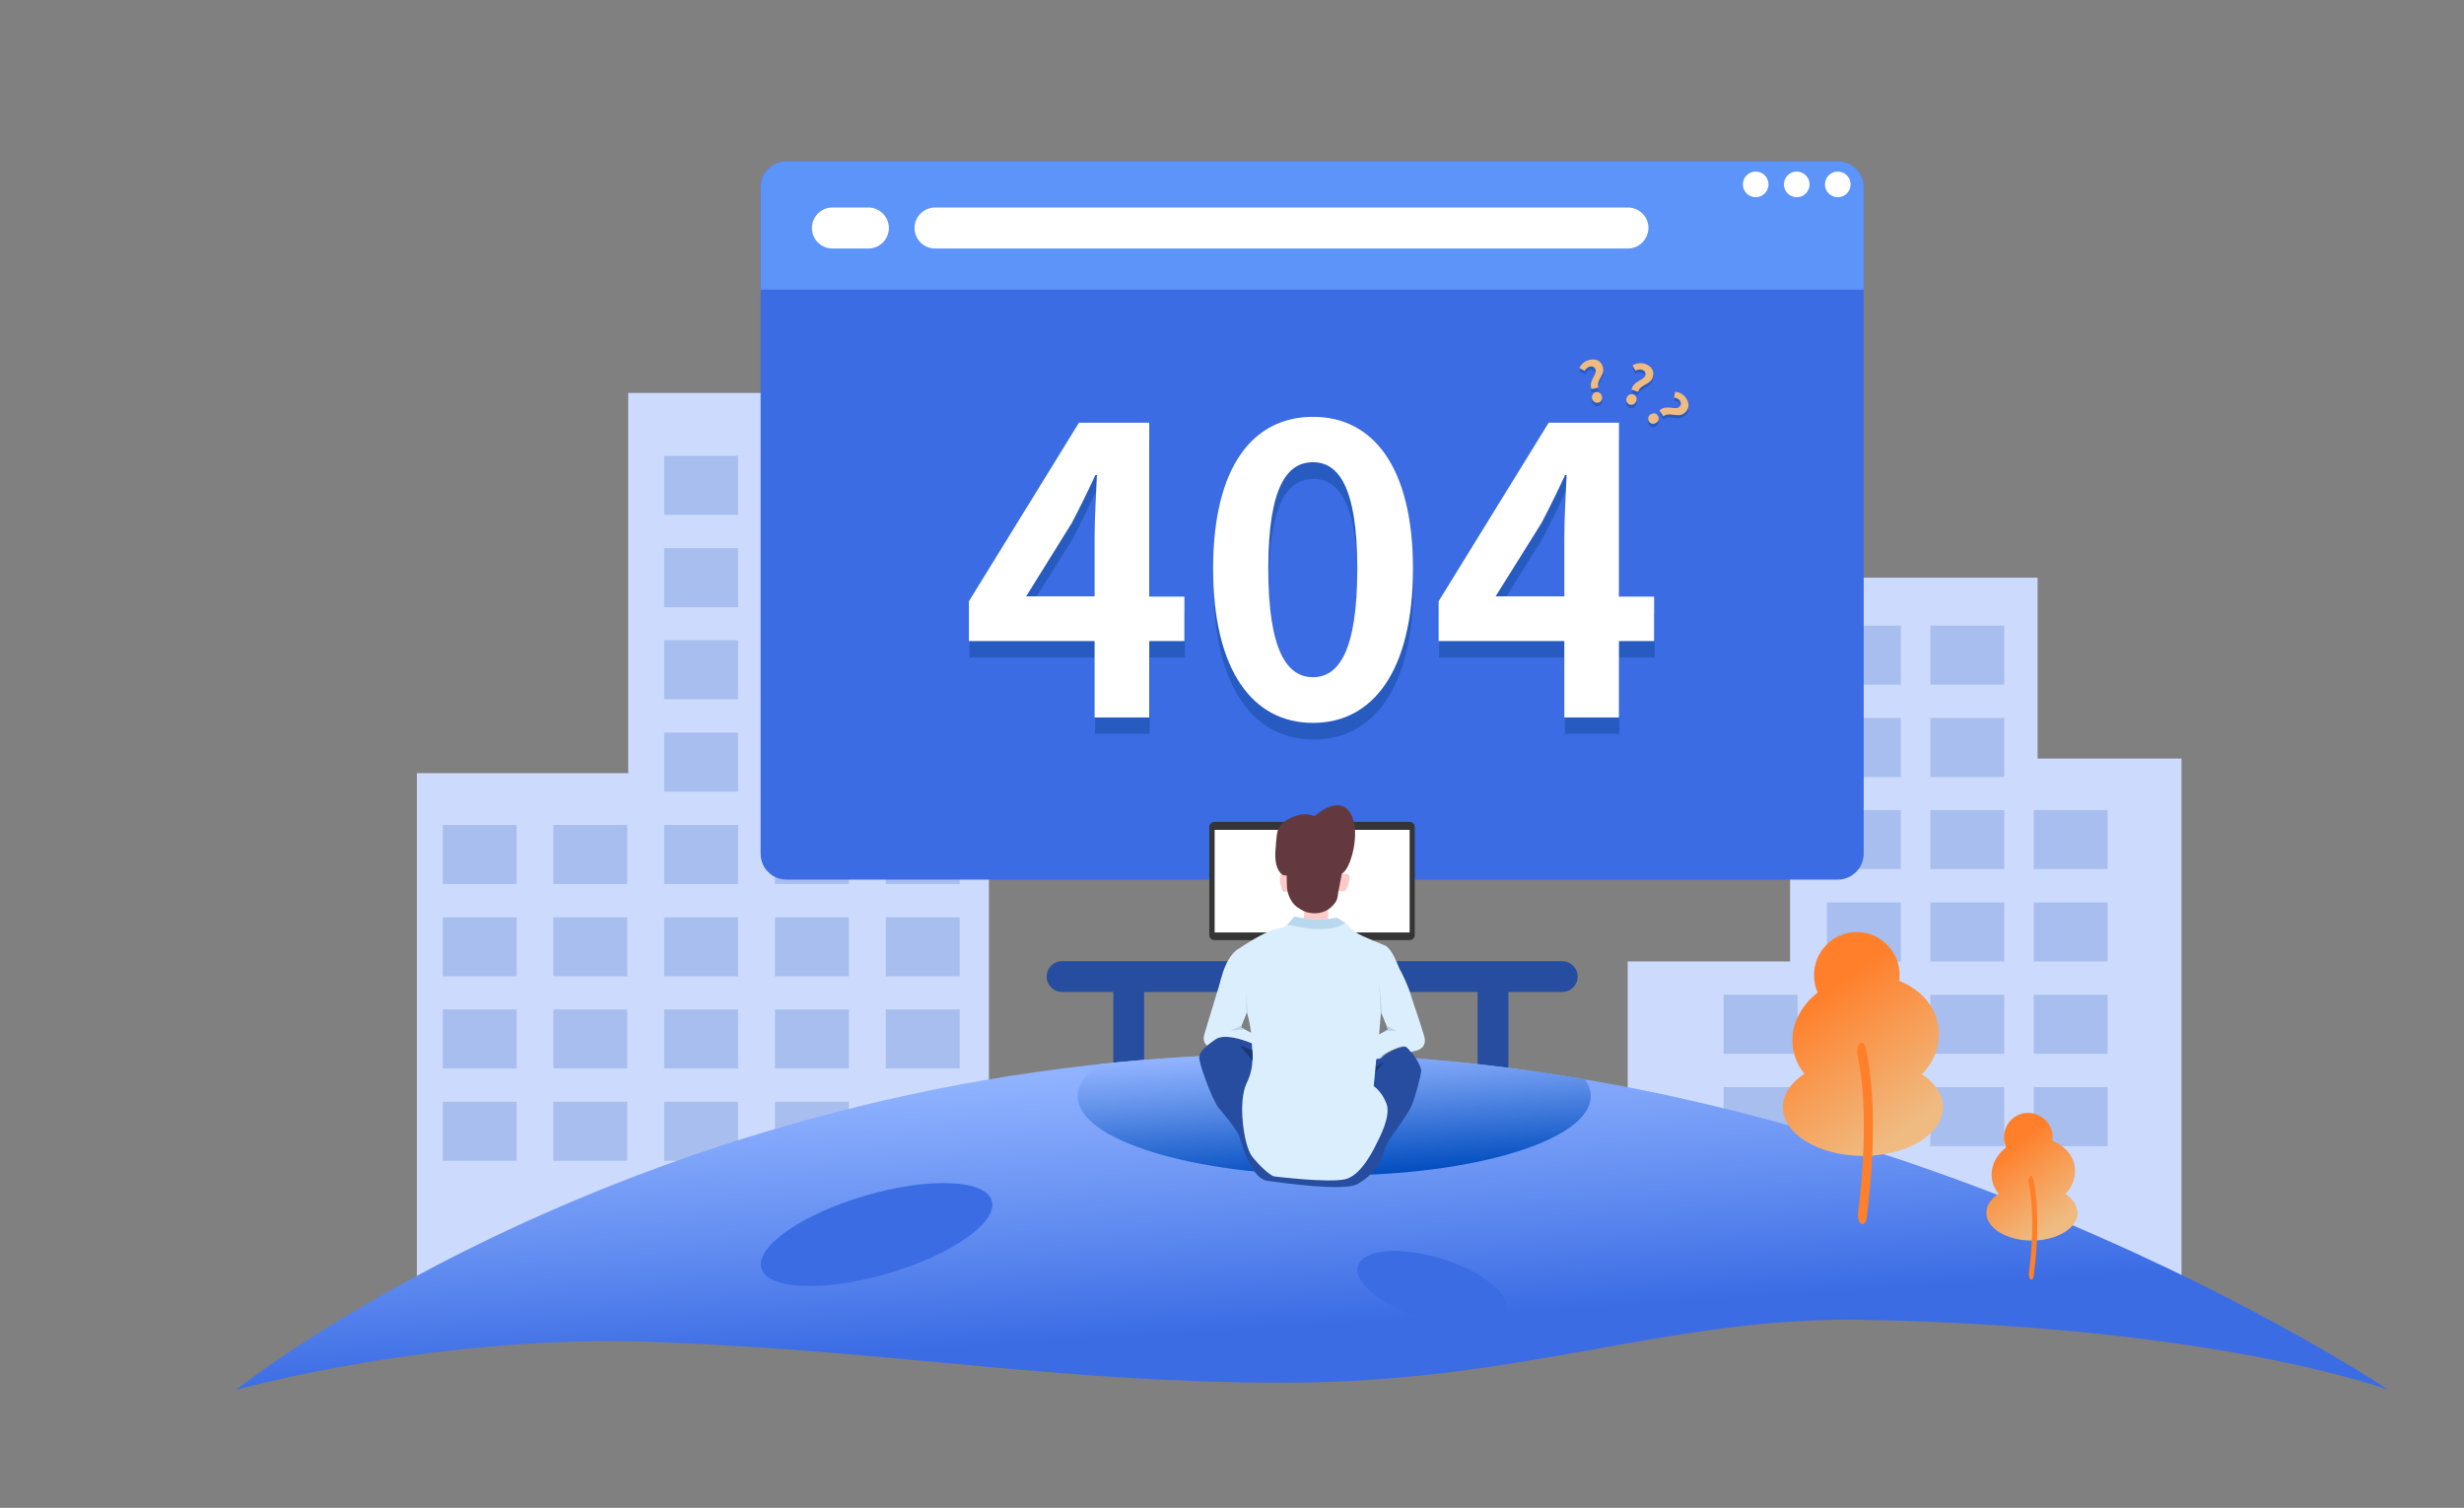 <svg width="938" height="574" viewBox="0 0 938 574" fill="none" xmlns="http://www.w3.org/2000/svg">
<rect x="0" y="0" width="938" height="574" fill="#808080" stroke="none"/>
<path d="M594.727 377.617H404.297C401.074 377.617 398.438 374.98 398.438 371.758C398.438 368.535 401.074 365.898 404.297 365.898H594.727C597.949 365.898 600.586 368.535 600.586 371.758C600.586 374.98 597.949 377.617 594.727 377.617Z" fill="#274DA0"/>
<path d="M435.543 421.62V376.698H423.824V421.62H435.543Z" fill="#274DA0"/>
<path d="M574.215 421.62V376.698H562.496V421.62H574.215Z" fill="#274DA0"/>
<path d="M158.691 495.293V294.316H239.16V149.59H376.465V495.293H158.691Z" fill="#CCDAFE"/>
<path d="M280.957 173.516H252.832V195.977H280.957V173.516Z" fill="#A8BEEF"/>
<path d="M323.145 173.516H295.02V195.977H323.145V173.516Z" fill="#A8BEEF"/>
<path d="M365.332 173.516H337.207V195.977H365.332V173.516Z" fill="#A8BEEF"/>
<path d="M280.957 208.672H252.832V231.133H280.957V208.672Z" fill="#A8BEEF"/>
<path d="M323.145 208.672H295.02V231.133H323.145V208.672Z" fill="#A8BEEF"/>
<path d="M365.332 208.672H337.207V231.133H365.332V208.672Z" fill="#A8BEEF"/>
<path d="M280.957 243.73H252.832V266.191H280.957V243.73Z" fill="#A8BEEF"/>
<path d="M323.145 243.73H295.02V266.191H323.145V243.73Z" fill="#A8BEEF"/>
<path d="M365.332 243.73H337.207V266.191H365.332V243.73Z" fill="#A8BEEF"/>
<path d="M280.957 278.887H252.832V301.348H280.957V278.887Z" fill="#A8BEEF"/>
<path d="M323.145 278.887H295.02V301.348H323.145V278.887Z" fill="#A8BEEF"/>
<path d="M365.332 278.887H337.207V301.348H365.332V278.887Z" fill="#A8BEEF"/>
<path d="M280.957 314.043H252.832V336.504H280.957V314.043Z" fill="#A8BEEF"/>
<path d="M238.77 314.043H210.645V336.504H238.77V314.043Z" fill="#A8BEEF"/>
<path d="M196.68 314.043H168.555V336.504H196.68V314.043Z" fill="#A8BEEF"/>
<path d="M323.145 314.043H295.02V336.504H323.145V314.043Z" fill="#A8BEEF"/>
<path d="M365.332 314.043H337.207V336.504H365.332V314.043Z" fill="#A8BEEF"/>
<path d="M280.957 349.199H252.832V371.66H280.957V349.199Z" fill="#A8BEEF"/>
<path d="M238.77 349.199H210.645V371.66H238.77V349.199Z" fill="#A8BEEF"/>
<path d="M196.68 349.199H168.555V371.66H196.68V349.199Z" fill="#A8BEEF"/>
<path d="M323.145 349.199H295.02V371.66H323.145V349.199Z" fill="#A8BEEF"/>
<path d="M365.332 349.199H337.207V371.66H365.332V349.199Z" fill="#A8BEEF"/>
<path d="M280.957 384.258H252.832V406.719H280.957V384.258Z" fill="#A8BEEF"/>
<path d="M238.77 384.258H210.645V406.719H238.77V384.258Z" fill="#A8BEEF"/>
<path d="M196.68 384.258H168.555V406.719H196.68V384.258Z" fill="#A8BEEF"/>
<path d="M323.145 384.258H295.02V406.719H323.145V384.258Z" fill="#A8BEEF"/>
<path d="M365.332 384.258H337.207V406.719H365.332V384.258Z" fill="#A8BEEF"/>
<path d="M280.957 419.414H252.832V441.875H280.957V419.414Z" fill="#A8BEEF"/>
<path d="M238.77 419.414H210.645V441.875H238.77V419.414Z" fill="#A8BEEF"/>
<path d="M196.68 419.414H168.555V441.875H196.68V419.414Z" fill="#A8BEEF"/>
<path d="M323.145 419.414H295.02V441.875H323.145V419.414Z" fill="#A8BEEF"/>
<path d="M365.332 419.414H337.207V441.875H365.332V419.414Z" fill="#A8BEEF"/>
<path d="M619.629 492.559V365.996H681.445V219.902H775.684V288.75H830.469V492.559H619.629Z" fill="#CCDAFE"/>
<path d="M723.633 238.164H695.508V260.625H723.633V238.164Z" fill="#A8BEEF"/>
<path d="M762.988 238.164H734.863V260.625H762.988V238.164Z" fill="#A8BEEF"/>
<path d="M723.633 378.691H695.508V401.152H723.633V378.691Z" fill="#A8BEEF"/>
<path d="M684.277 378.691H656.152V401.152H684.277V378.691Z" fill="#A8BEEF"/>
<path d="M684.277 413.848H656.152V436.309H684.277V413.848Z" fill="#A8BEEF"/>
<path d="M762.988 378.691H734.863V401.152H762.988V378.691Z" fill="#A8BEEF"/>
<path d="M723.633 273.32H695.508V295.781H723.633V273.32Z" fill="#A8BEEF"/>
<path d="M762.988 273.32H734.863V295.781H762.988V273.32Z" fill="#A8BEEF"/>
<path d="M723.633 308.379H695.508V330.84H723.633V308.379Z" fill="#A8BEEF"/>
<path d="M762.988 308.379H734.863V330.84H762.988V308.379Z" fill="#A8BEEF"/>
<path d="M802.344 308.379H774.219V330.84H802.344V308.379Z" fill="#A8BEEF"/>
<path d="M802.344 343.535H774.219V365.996H802.344V343.535Z" fill="#A8BEEF"/>
<path d="M802.344 378.691H774.219V401.152H802.344V378.691Z" fill="#A8BEEF"/>
<path d="M802.344 413.848H774.219V436.309H802.344V413.848Z" fill="#A8BEEF"/>
<path d="M723.633 343.535H695.508V365.996H723.633V343.535Z" fill="#A8BEEF"/>
<path d="M762.988 343.535H734.863V365.996H762.988V343.535Z" fill="#A8BEEF"/>
<path d="M723.633 413.848H695.508V436.309H723.633V413.848Z" fill="#A8BEEF"/>
<path d="M762.988 413.848H734.863V436.309H762.988V413.848Z" fill="#A8BEEF"/>
<path d="M89.844 529.082C89.844 529.082 250.098 401.152 491.797 401.152C719.434 401.152 909.18 529.082 909.18 529.082C909.18 529.082 845.215 504.961 709.57 502.422C635.059 501.055 580.273 526.348 488.965 526.348C403.223 526.348 342.676 514.531 251.465 510.918C166.895 507.402 89.844 529.082 89.844 529.082Z" fill="url(#paint0_linear_2_3)"/>
<path d="M418.652 405.059C413.281 408.77 410.254 412.969 410.254 417.266C410.254 433.965 454.004 447.441 507.91 447.441C561.816 447.441 605.566 433.867 605.566 417.266C605.566 415.117 604.785 412.969 603.32 410.82C567.676 404.766 530.273 401.055 491.699 401.055C466.406 401.152 441.992 402.617 418.652 405.059Z" fill="url(#paint1_linear_2_3)"/>
<path d="M338.051 484.777C362.273 477.675 379.964 465.288 377.566 457.11C375.168 448.933 353.589 448.062 329.368 455.165C305.146 462.268 287.455 474.655 289.853 482.832C292.251 491.009 313.83 491.88 338.051 484.777Z" fill="#3B6CE4"/>
<path d="M573.339 499.111C575.263 492.818 564.195 483.858 548.619 479.097C533.042 474.336 518.856 475.577 516.933 481.87C515.009 488.162 526.077 497.123 541.654 501.884C557.23 506.645 571.416 505.403 573.339 499.111Z" fill="#3B6CE4"/>
<path d="M731.641 408.965C736.426 403.984 738.867 397.441 737.891 390.801C736.719 382.793 730.957 376.543 723.047 373.418C723.242 371.66 723.242 369.805 722.852 367.949C720.996 359.063 712.305 353.301 703.516 355.156C694.727 357.012 689.063 365.703 690.918 374.59C691.113 375.762 691.504 376.836 691.992 377.812C685.254 383.086 681.348 390.898 682.52 398.906C683.105 402.617 684.57 405.938 686.914 408.77C681.836 412.09 678.711 416.582 678.711 421.465C678.711 431.719 692.383 440.02 709.18 440.02C725.977 440.02 739.648 431.719 739.648 421.465C739.648 416.68 736.621 412.285 731.641 408.965Z" fill="url(#paint2_linear_2_3)"/>
<path d="M708.496 465.898C707.617 465.41 707.031 463.457 707.324 461.699C711.621 426.934 708.594 408.184 707.129 401.836C706.738 400.273 707.031 398.516 707.715 397.539C708.594 396.27 709.766 396.856 710.254 398.906C712.012 406.719 715.234 427.129 710.645 463.457C710.449 465.313 709.473 466.484 708.496 465.898Z" fill="#FF7F2A"/>
<path d="M786.23 454.57C788.965 451.738 790.332 448.027 789.844 444.219C789.16 439.629 785.84 436.113 781.348 434.258C781.445 433.281 781.445 432.207 781.25 431.133C780.176 426.055 775.195 422.832 770.215 423.809C765.137 424.883 762.012 429.863 763.086 434.941C763.184 435.625 763.379 436.211 763.672 436.797C759.766 439.824 757.617 444.219 758.301 448.809C758.594 450.957 759.473 452.812 760.84 454.473C757.91 456.328 756.152 458.867 756.152 461.699C756.152 467.559 763.965 472.246 773.535 472.246C783.105 472.246 790.918 467.461 790.918 461.699C790.723 458.965 789.062 456.426 786.23 454.57Z" fill="url(#paint3_linear_2_3)"/>
<path d="M773.047 487.09C772.559 486.797 772.266 485.723 772.363 484.648C774.805 464.824 773.145 454.18 772.266 450.469C772.07 449.59 772.168 448.613 772.559 448.027C773.047 447.246 773.73 447.637 774.023 448.809C775 453.203 776.855 464.922 774.219 485.625C774.121 486.699 773.535 487.383 773.047 487.09Z" fill="#FF7F2A"/>
<path d="M699.609 334.844H299.414C293.945 334.844 289.551 330.449 289.551 324.98V71.269C289.551 65.801 293.945 61.406 299.414 61.406H699.609C705.078 61.406 709.473 65.801 709.473 71.269V324.98C709.473 330.449 704.98 334.844 699.609 334.844Z" fill="#3B6CE4"/>
<path d="M709.473 110.234H289.551V71.172C289.551 65.801 293.945 61.406 299.316 61.406H699.707C705.078 61.406 709.473 65.801 709.473 71.172V110.234Z" fill="#5D94FA"/>
<path d="M330.566 94.609H316.895C312.598 94.609 309.082 91.094 309.082 86.797C309.082 82.5 312.598 78.984 316.895 78.984H330.566C334.863 78.984 338.379 82.5 338.379 86.797C338.379 91.094 334.863 94.609 330.566 94.609Z" fill="white"/>
<path d="M619.629 94.609H355.957C351.66 94.609 348.145 91.094 348.145 86.797C348.145 82.5 351.66 78.984 355.957 78.984H619.727C624.023 78.984 627.539 82.5 627.539 86.797C627.441 91.094 624.023 94.609 619.629 94.609Z" fill="white"/>
<path d="M668.359 75.078C671.056 75.078 673.242 72.892 673.242 70.195C673.242 67.499 671.056 65.312 668.359 65.312C665.663 65.312 663.477 67.499 663.477 70.195C663.477 72.892 665.663 75.078 668.359 75.078Z" fill="white"/>
<path d="M683.984 75.078C686.681 75.078 688.867 72.892 688.867 70.195C688.867 67.499 686.681 65.312 683.984 65.312C681.288 65.312 679.102 67.499 679.102 70.195C679.102 72.892 681.288 75.078 683.984 75.078Z" fill="white"/>
<path d="M699.609 75.078C702.306 75.078 704.492 72.892 704.492 70.195C704.492 67.499 702.306 65.312 699.609 65.312C696.913 65.312 694.727 67.499 694.727 70.195C694.727 72.892 696.913 75.078 699.609 75.078Z" fill="white"/>
<path d="M451.074 250.273H437.695V279.375H416.895V250.273H369.043V235.137L410.937 167.168H437.695V233.379H451.074V250.273V250.273ZM416.895 233.281V210.332C416.895 203.789 417.48 193.633 417.773 187.09H417.188C414.453 193.047 411.426 199.199 408.203 205.352L390.723 233.281H416.895Z" fill="#285BBF"/>
<path d="M462.012 222.832C462.012 183.965 477.148 165.02 500.098 165.02C522.852 165.02 538.086 184.16 538.086 222.832C538.086 261.504 522.949 281.523 500.098 281.523C477.148 281.523 462.012 261.504 462.012 222.832ZM516.895 222.832C516.895 191.387 509.57 182.305 500 182.305C490.332 182.305 483.008 191.387 483.008 222.832C483.008 254.375 490.332 264.141 500 264.141C509.668 264.043 516.895 254.375 516.895 222.832Z" fill="#285BBF"/>
<path d="M629.883 250.273H616.504V279.375H595.703V250.273H547.852V235.137L589.746 167.168H616.504V233.379H629.883V250.273ZM595.703 233.281V210.332C595.703 203.789 596.289 193.633 596.582 187.09H595.996C593.262 193.047 590.234 199.199 587.012 205.352L569.531 233.281H595.703Z" fill="#285BBF"/>
<path d="M450.879 244.023H437.5V273.125H416.699V244.023H368.848V228.887L410.742 160.918H437.5V227.129H450.879V244.023ZM416.699 227.031V204.082C416.699 197.539 417.285 187.383 417.578 180.84H416.992C414.258 186.797 411.23 192.949 408.008 199.102L390.625 227.031H416.699Z" fill="white"/>
<path d="M461.816 216.484C461.816 177.617 476.953 158.672 499.902 158.672C522.656 158.672 537.891 177.813 537.891 216.484C537.891 255.156 522.754 275.176 499.902 275.176C476.953 275.273 461.816 255.254 461.816 216.484ZM516.699 216.484C516.699 185.039 509.375 175.957 499.805 175.957C490.137 175.957 482.812 185.039 482.812 216.484C482.812 248.027 490.137 257.793 499.805 257.793C509.473 257.793 516.699 248.125 516.699 216.484Z" fill="white"/>
<path d="M629.688 244.023H616.309V273.125H595.508V244.023H547.656V228.887L589.551 160.918H616.309V227.129H629.688V244.023ZM595.508 227.031V204.082C595.508 197.539 596.094 187.383 596.387 180.84H595.801C593.066 186.797 590.039 192.949 586.816 199.102L569.336 227.031H595.508Z" fill="white"/>
<path d="M621.777 151.445C620.703 151.055 619.629 151.641 619.238 152.715C618.848 153.789 619.336 154.863 620.313 155.254C621.387 155.645 622.461 155.059 622.852 153.984C623.34 152.91 622.852 151.836 621.777 151.445Z" fill="#285BBF"/>
<path d="M629.102 145C629.98 142.461 628.711 140.605 626.367 139.727C624.609 139.141 622.949 139.434 621.484 140.215L622.559 142.266C623.437 141.875 624.316 141.68 625.195 141.973C626.27 142.363 626.66 143.242 626.27 144.219C625.586 146.074 621.777 146.172 621.094 149.492L623.633 150.371C624.316 147.539 628.125 147.832 629.102 145Z" fill="#285BBF"/>
<path d="M641.895 152.812C640.918 151.25 639.356 150.469 637.695 150.273L637.305 152.52C638.281 152.715 639.063 153.008 639.551 153.789C640.137 154.668 639.941 155.645 639.063 156.23C637.402 157.305 634.277 155.059 631.738 157.402L633.203 159.648C635.547 157.793 638.379 160.234 640.918 158.672C643.164 157.207 643.262 154.961 641.895 152.812Z" fill="#285BBF"/>
<path d="M628.418 158.965C627.441 159.551 627.148 160.723 627.734 161.699C628.32 162.676 629.492 162.871 630.469 162.187C631.445 161.602 631.738 160.43 631.055 159.453C630.566 158.574 629.395 158.379 628.418 158.965Z" fill="#285BBF"/>
<path d="M607.52 150.566C606.445 150.762 605.859 151.836 606.055 153.008C606.348 154.082 607.324 154.766 608.399 154.57C609.473 154.375 610.059 153.301 609.863 152.129C609.57 151.055 608.594 150.371 607.52 150.566Z" fill="#285BBF"/>
<path d="M605.078 138.262C603.32 138.652 602.051 139.824 601.172 141.289L603.223 142.461C603.711 141.68 604.395 140.996 605.273 140.801C606.348 140.605 607.129 141.094 607.422 142.07C607.91 144.023 604.688 146.172 605.859 149.395L608.496 148.809C607.52 145.977 610.938 144.219 610.254 141.289C609.668 138.555 607.52 137.676 605.078 138.262Z" fill="#285BBF"/>
<path d="M621.777 150.176C620.703 149.785 619.629 150.371 619.238 151.445C618.848 152.52 619.336 153.594 620.313 153.984C621.387 154.375 622.461 153.789 622.852 152.715C623.34 151.738 622.852 150.566 621.777 150.176Z" fill="#EFBB81"/>
<path d="M629.102 143.828C629.98 141.289 628.711 139.434 626.367 138.555C624.609 137.969 622.949 138.262 621.484 139.043L622.559 141.094C623.437 140.703 624.316 140.508 625.195 140.801C626.27 141.191 626.66 142.07 626.27 143.047C625.586 144.902 621.777 145 621.094 148.32L623.633 149.199C624.316 146.27 628.125 146.562 629.102 143.828Z" fill="#EFBB81"/>
<path d="M641.895 151.641C640.918 150.078 639.356 149.297 637.695 149.102L637.305 151.348C638.281 151.543 639.063 151.836 639.551 152.617C640.137 153.496 639.941 154.473 639.063 155.059C637.402 156.133 634.277 153.887 631.738 156.23L633.203 158.477C635.547 156.621 638.379 159.063 640.918 157.5C643.164 155.938 643.262 153.691 641.895 151.641Z" fill="#EFBB81"/>
<path d="M628.418 157.695C627.441 158.281 627.148 159.453 627.734 160.43C628.32 161.406 629.492 161.602 630.469 160.918C631.445 160.332 631.738 159.16 631.055 158.184C630.566 157.305 629.395 157.109 628.418 157.695Z" fill="#EFBB81"/>
<path d="M607.52 149.297C606.445 149.492 605.859 150.566 606.055 151.738C606.348 152.812 607.324 153.496 608.399 153.301C609.473 153.105 610.059 152.031 609.863 150.859C609.57 149.785 608.594 149.102 607.52 149.297Z" fill="#EFBB81"/>
<path d="M605.078 136.992C603.32 137.383 602.051 138.555 601.172 140.02L603.223 141.191C603.711 140.41 604.395 139.727 605.273 139.531C606.348 139.336 607.129 139.824 607.422 140.801C607.91 142.754 604.688 144.902 605.859 148.125L608.496 147.539C607.52 144.707 610.938 142.949 610.254 140.02C609.668 137.285 607.52 136.406 605.078 136.992Z" fill="#EFBB81"/>
<path d="M536.621 357.891H462.305C461.23 357.891 460.352 357.012 460.352 355.938V314.824C460.352 313.75 461.23 312.871 462.305 312.871H536.621C537.695 312.871 538.574 313.75 538.574 314.824V355.938C538.574 357.012 537.695 357.891 536.621 357.891Z" fill="#353535"/>
<path d="M536.621 315.898H462.402V354.961H536.621V315.898Z" fill="white"/>
<path d="M496.777 341.777H505.566V356.816H495.996L496.777 341.777Z" fill="#FDCACA"/>
<path d="M489.844 332.598C489.844 332.598 487.5 332.305 487.305 333.867C487.012 335.43 487.793 338.75 488.379 339.238C489.355 340.312 491.504 338.262 491.504 338.262L489.844 332.598Z" fill="#FDCACA"/>
<path d="M508.301 338.359C508.301 338.359 510.84 339.922 511.914 339.141C512.988 338.359 513.672 335.82 513.672 334.746C513.672 333.672 513.965 332.695 512.598 332.695C511.23 332.695 510.547 332.402 510.254 332.695C509.961 332.988 508.301 338.359 508.301 338.359Z" fill="#FDCACA"/>
<path d="M479.199 398.32C479.199 398.32 467.285 392.363 462.695 395.781C458.008 399.102 457.031 400.176 456.543 402.227C456.055 404.277 461.719 419.023 463.77 421.562C465.82 424.102 470.996 429.863 472.07 433.477C473.145 437.09 476.758 448.711 482.422 449.492C488.086 450.273 511.523 453.594 516.699 450.762C521.875 447.93 524.707 443.828 525.488 442.266C526.269 440.703 526.758 436.894 529.102 433.477C531.445 430.156 536.035 423.906 537.402 420.879C538.672 417.754 541.016 409.551 541.016 407.5C541.016 405.449 537.109 399.785 535.645 398.711C534.082 397.637 526.855 401.25 525.879 402.812C524.902 404.375 479.199 404.375 479.199 404.375V398.32Z" fill="#274DA0"/>
<path d="M514.063 309.551C509.766 302.52 501.27 309.941 500.684 310.527C500.098 311.113 497.168 308.184 490.527 311.797C486.035 314.238 486.133 315.801 485.547 323.809C484.961 331.816 488.574 333.184 488.574 333.184C488.574 333.184 489.062 333.184 489.844 333.281C489.844 334.941 489.844 336.797 489.941 338.066C489.941 338.066 490.332 342.656 493.652 345.195C496.094 346.953 497.559 347.441 499.707 347.637C502.637 347.832 506.152 346.953 508.594 343.144C509.277 342.07 509.473 339.531 509.473 339.531L510.84 332.5C514.062 331.328 518.359 316.484 514.063 309.551Z" fill="#63393F"/>
<path d="M542.188 394.512C540.918 390.117 537.5 380.156 537.5 380.156C536.328 375.566 533.203 369.414 532.812 368.926C532.324 368.145 530.176 361.113 527.051 359.844C521.094 357.402 515.527 355.254 513.965 353.203C512.402 351.152 508.887 349.297 508.887 349.297C508.887 349.297 503.613 350.273 499.219 349.98C495.02 349.688 493.555 348.711 492.578 349.102C492.285 349.199 491.113 351.641 489.063 352.715C487.012 353.789 484.961 352.227 471.484 361.211C471.484 361.211 468.164 362.48 465.527 370.195C464.844 372.344 464.453 373.906 464.16 374.981C464.16 374.981 459.766 389.336 458.496 393.633C457.813 395.879 458.594 397.246 459.473 398.027C460.254 397.344 461.328 396.562 462.598 395.684C465.918 393.34 472.754 395.586 476.563 397.148C476.563 400.957 477.832 405.645 474.512 412.48C471.191 419.414 473.438 435.918 476.563 440.117C479.688 444.219 484.082 447.832 485.059 447.832C485.059 447.832 505.664 450.371 512.109 448.906C518.555 447.344 523.438 436.504 524.219 434.941C525 433.379 529.59 424.883 527.832 420.195C526.074 415.508 522.949 413.457 522.949 413.457C522.949 413.457 523.438 408.672 523.926 403.008C524.805 402.91 525.391 402.715 525.488 402.617C526.562 401.055 533.789 397.441 535.254 398.516C535.742 398.809 536.328 399.492 537.109 400.469L539.355 399.883C539.453 399.883 543.457 398.906 542.188 394.512ZM474.707 385.332C475 386.504 475.879 389.824 476.27 393.145L472.363 391.094L474.707 385.332ZM525 393.73C525.391 389.531 525.684 386.113 525.684 385.723C525.684 385.527 525.684 385.43 525.781 385.43L528.418 391.973L525 393.73Z" fill="#DBEEFE"/>
<path d="M500.293 353.691C500.293 353.691 505.957 353.789 508.301 353.105C510.645 352.422 512.109 351.348 512.109 351.348L508.984 349.395C508.984 349.395 504.492 350.176 500.977 350.078C497.461 350.078 492.676 348.711 492.676 348.906C492.676 349.102 490.039 351.934 490.039 351.934C490.039 351.934 496.875 353.594 500.293 353.691Z" fill="#B9D8ED"/>
<path d="M471.973 397.93L476.855 403.789V402.227L476.758 399.785L471.973 397.93Z" fill="#173872"/>
<path d="M523.828 406.23L526.758 404.277L523.633 408.184L523.828 406.23Z" fill="#173872"/>
<path d="M472.656 390.312L468.359 392.363L473.926 391.875L472.461 391.094L472.656 390.312Z" fill="#B9D8ED"/>
<path d="M527.734 390.312L531.641 392.461H527.246L528.32 391.875L527.734 390.312Z" fill="#B9D8ED"/>
<path d="M474.512 386.016L474.707 385.332L474.902 386.016L474.512 377.422V386.016Z" fill="#B9D8ED"/>
<path d="M525.586 386.602L525 374.199L526.27 386.895L525.684 385.43L525.586 386.602Z" fill="#B9D8ED"/>
<defs>
<linearGradient id="paint0_linear_2_3" x1="491.461" y1="402.668" x2="499.622" y2="531.28" gradientUnits="userSpaceOnUse">
<stop stop-color="#91B3FF"/>
<stop offset="0.402" stop-color="#6791F2"/>
<stop offset="0.794" stop-color="#3B6CE4"/>
</linearGradient>
<linearGradient id="paint1_linear_2_3" x1="506.798" y1="399.753" x2="510.688" y2="461.049" gradientUnits="userSpaceOnUse">
<stop stop-color="#91B3FF"/>
<stop offset="0.248" stop-color="#6795EC"/>
<stop offset="0.794" stop-color="#004CBF"/>
</linearGradient>
<linearGradient id="paint2_linear_2_3" x1="726.012" y1="429.802" x2="689.925" y2="380.695" gradientUnits="userSpaceOnUse">
<stop stop-color="#EFBB81"/>
<stop offset="0.501" stop-color="#F79E57"/>
<stop offset="1" stop-color="#FF7F2A"/>
</linearGradient>
<linearGradient id="paint3_linear_2_3" x1="782.975" y1="466.452" x2="762.386" y2="438.434" gradientUnits="userSpaceOnUse">
<stop stop-color="#EFBB81"/>
<stop offset="0.501" stop-color="#F79E57"/>
<stop offset="1" stop-color="#FF7F2A"/>
</linearGradient>
</defs>
</svg>
